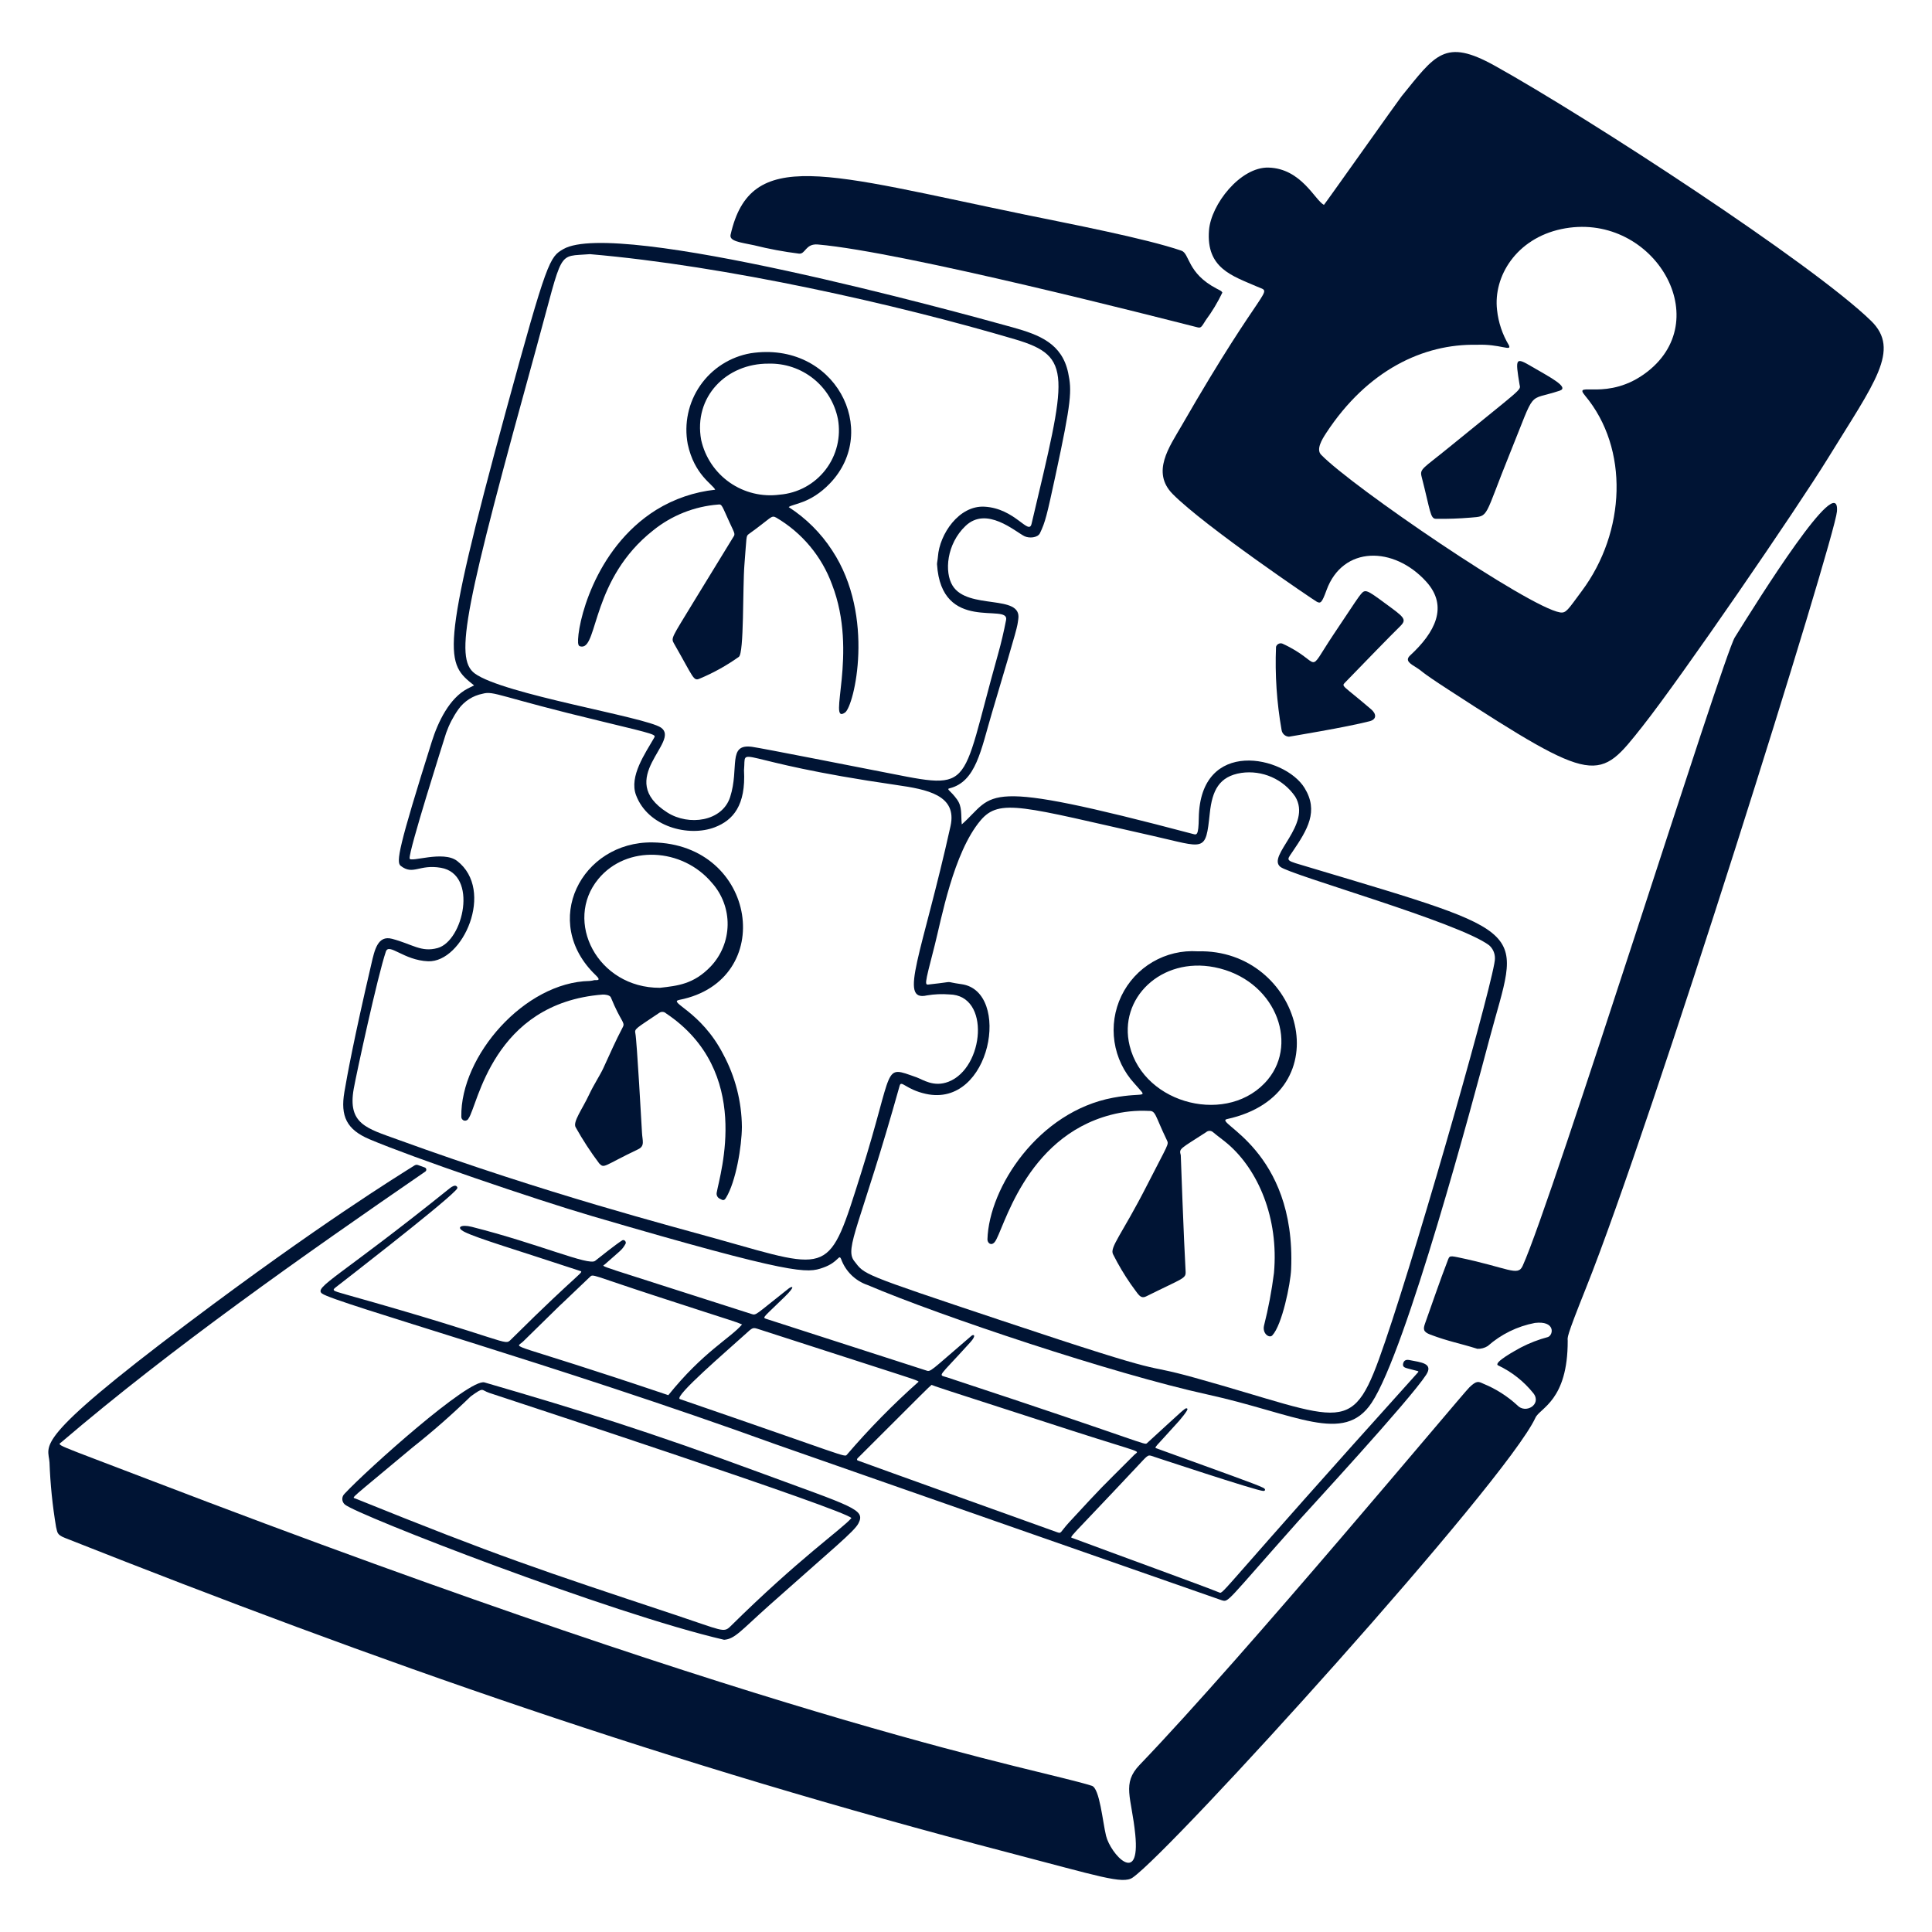 <svg width="320" height="320" viewBox="0 0 320 320" fill="none" xmlns="http://www.w3.org/2000/svg">
<path d="M287.331 105.586C285.387 108.717 257.142 198.792 252.197 209.675C251.379 211.477 249.848 209.984 241.459 208.245C239.859 207.914 240.086 208.074 239.624 209.219C238.794 211.283 236.57 217.717 236.046 219.173C235.704 220.122 235.691 220.597 236.922 221.059C239.97 222.203 241.594 222.435 244.699 223.405C245.302 223.429 245.899 223.27 246.413 222.95C248.626 220.995 251.323 219.672 254.224 219.12C257.602 218.717 257.336 221.061 256.406 221.45C254.842 221.862 253.328 222.446 251.893 223.192C251.054 223.653 247.286 225.694 248.126 226.15C250.403 227.222 252.405 228.802 253.976 230.766C255.408 232.603 252.696 234.261 251.306 232.754C249.666 231.245 247.768 230.038 245.706 229.194C244.906 228.83 244.605 228.595 243.371 229.795C242.07 231.062 206.218 274.149 188.778 292.298C185.757 295.442 187.414 297.632 188.035 303.838C188.904 312.514 183.942 307.086 183.198 304.072C182.632 301.773 182.146 296.203 180.85 295.787C172.168 293.002 132.705 286.507 24.496 245.011C8.552 238.896 9.48 239.461 10.201 238.845C28.493 223.222 50.221 207.965 70.448 194.045C70.504 194.006 70.549 193.952 70.577 193.888C70.606 193.826 70.616 193.757 70.608 193.688C70.6 193.619 70.573 193.554 70.531 193.499C70.489 193.445 70.432 193.403 70.368 193.378C69.995 193.232 69.544 193.069 69.23 192.965C69.137 192.934 69.038 192.923 68.94 192.934C68.842 192.946 68.748 192.979 68.664 193.03C65.728 194.88 52.944 202.736 31.152 219.133C4.945 238.851 8.021 239.275 8.2 242.23C8.33 245.811 8.693 249.381 9.286 252.914C9.534 253.786 9.352 254.171 10.771 254.733C62.931 275.373 110.512 292.115 167.251 306.906C182.016 310.755 185.957 312.13 187.602 310.989C194.072 306.509 249.429 245.445 254.322 234.81C255.062 233.197 259.685 232.003 259.662 222.077C259.662 221.47 259.266 221.883 262.666 213.394C273.659 185.947 303.918 89.117 304.256 84.72C304.8 77.612 291.216 99.328 287.331 105.586Z" fill="#001434"/>
<path d="M202.461 48.461C201.693 50.068 200.773 51.597 199.714 53.028C199.014 54.148 198.925 54.364 198.346 54.218C192.256 52.684 149.718 41.738 135.475 40.496C133.381 40.314 133.429 42.152 132.318 42.007C129.817 41.695 127.336 41.232 124.891 40.62C122.504 40.128 120.768 39.93 121.009 38.872C124.329 24.248 136.734 28.743 169.861 35.567C177.085 37.055 189.714 39.475 195.678 41.52C197.072 42 196.603 45.25 201.531 47.815C202.483 48.311 202.221 48.16 202.461 48.461Z" fill="#001434"/>
<path d="M78.128 203.2C89.302 206.026 97.507 209.699 98.576 208.834C99.401 208.166 102.117 206.029 103.056 205.442C103.387 205.234 103.795 205.685 103.609 206.014C103 207.093 102.819 207.066 100.147 209.446C99.677 209.867 97.825 209.064 124.413 217.619C125.299 217.904 124.929 217.902 130.611 213.43C131.109 213.04 131.987 212.813 129.958 214.803C126.651 218.048 126.205 218.218 126.846 218.426L153.334 226.97C154.195 227.29 153.918 227.224 160.912 221.246C161.232 220.973 161.808 221.112 160.707 222.33C155.225 228.395 155.341 227.63 156.88 228.138C189.971 239.05 189.549 239.426 189.979 239.032C196.467 233.112 196.306 233.112 196.653 233.315C196.933 233.475 195.28 235.35 195.248 235.395C191.123 240.018 191.074 239.715 191.643 239.923C202.64 243.934 207.888 245.76 209.226 246.422C209.672 246.643 209.598 246.949 209.245 246.949C208.19 246.949 190.685 241.126 190.635 241.115C190.091 240.976 190.005 241.134 188.435 242.808C176.629 255.406 177.053 254.53 177.702 254.771C184.902 257.462 199.166 262.627 201.971 263.773C202.65 264.05 202 263.784 234.792 227.387C235.112 227.03 235.011 227.182 233.17 226.664C232.702 226.533 232.258 226.419 232.406 225.832C232.555 225.245 232.982 225.179 233.446 225.27C235.366 225.65 237.462 225.795 236.216 227.712C233.453 231.957 216.653 250.134 215.106 251.872C202.898 265.578 203.558 265.378 202.35 265.05C202.126 264.989 128.627 239.275 128.553 239.248C92.168 226.058 55.304 215.749 53.331 214.245C51.937 213.184 56.261 211.478 74.507 196.805C74.933 196.462 75.392 196.262 75.627 196.485C75.904 196.747 75.704 196.918 75.401 197.232C72.825 199.907 55.992 212.922 55.936 212.965C54.933 213.747 54.816 213.712 57.344 214.424C84.582 222.072 83.473 223.022 84.638 221.867C96.571 210.019 96.886 210.774 95.952 210.466C85.6 207.04 79.091 205.12 76.96 204.053C75.406 203.275 76.409 202.762 78.128 203.2ZM154.296 229.382C153.51 230.072 154.145 229.451 142.296 241.286C142.144 241.446 141.797 241.677 142.027 241.888C142.078 241.936 175.038 253.765 174.997 253.75C175.888 254.07 175.458 253.902 177.142 252.078C183.122 245.61 181.819 247.029 187.894 240.95C188.664 240.181 189.738 240.885 177.632 236.986C154.27 229.453 155.029 229.672 154.296 229.378V229.382ZM152.161 228.85C151.731 228.502 152.192 228.746 125.761 220.187C124.641 219.827 124.739 219.803 123.318 221.099C120.481 223.685 111.606 231.269 112.598 231.728C140.181 241.206 139.885 241.418 140.267 240.95C143.951 236.65 147.925 232.605 152.16 228.845L152.161 228.85ZM110.689 231.09C116.465 223.901 120.963 221.65 122.909 219.374C121.478 218.771 122.909 219.328 108.609 214.659C97.803 211.139 98.27 210.96 97.694 211.512C88.254 220.554 97.413 211.658 86.632 222.208C85.28 223.528 83.308 221.835 110.689 231.082V231.09Z" fill="#001434"/>
<path d="M119.937 271.6C101.057 267.226 59.189 250.95 57.126 249.2C56.994 249.09 56.888 248.954 56.813 248.798C56.739 248.643 56.699 248.475 56.695 248.302C56.692 248.131 56.725 247.962 56.794 247.803C56.862 247.646 56.964 247.506 57.091 247.39C60.798 243.411 77.731 228.238 80.251 228.973C96.294 233.643 107.451 237.122 125.568 243.8C141.376 249.627 143.382 249.973 142.19 252.307C141.499 253.661 138.03 256.434 127.421 265.883C122.736 270.061 121.737 271.466 119.937 271.6ZM141.019 251.44C140.059 250.104 86.267 232.429 81.049 230.709C79.619 230.238 80.237 229.653 77.96 231.29C74.896 234.269 71.682 237.09 68.331 239.742C57.71 248.642 58.251 247.955 58.856 248.2C82.56 257.779 89.36 260.008 111.84 267.477C119.637 270.069 119.856 270.488 120.976 269.382C132.425 258.067 139.392 253.314 141.019 251.446V251.44Z" fill="#001434"/>
<path d="M216.837 143.649C212.837 142.452 212.989 142.68 214.061 141.104C216.586 137.39 218.435 134.361 216.082 130.52C212.802 125.163 198.766 122.142 198.558 135.47C198.512 138.448 198.211 138.294 197.598 138.132C161.733 128.646 165 131.523 159.298 136.547C159.138 134.868 159.392 133.64 158.514 132.416C157.446 130.929 156.69 130.716 157.254 130.577C161.674 129.488 162.464 124.236 164.294 118.084C168.8 102.923 168.434 104.068 168.661 102.544C169.293 98.329 160.304 101.086 157.781 97.008C156.392 94.768 156.774 90.094 159.934 87.099C163.414 83.801 168.094 88.011 169.667 88.803C170.445 89.193 171.878 89.091 172.254 88.304C173.138 86.452 173.374 85.46 174.822 78.758C177.494 66.364 177.542 64.708 176.925 61.764C175.906 56.923 172.229 55.475 167.763 54.23C158.4 51.622 102.15 36.195 93.32 41.252C91.032 42.563 90.634 43.012 83.8 68.065C72.706 108.742 73.888 109.843 78.52 113.521C78.16 113.704 77.795 113.88 77.437 114.065C74.437 115.62 72.546 119.577 71.53 122.803C65.99 140.393 65.579 142.803 66.371 143.412C68.44 145.025 69.411 143.108 73.026 143.732C79.243 144.808 76.747 155.86 72.475 157.027C69.742 157.772 68.301 156.376 64.923 155.494C62.562 154.88 62.043 157.329 61.498 159.708C58.579 172.227 57.517 178.086 57.042 180.862C56.354 184.89 57.426 187.093 61.187 188.691C68.286 191.709 88.576 198.645 98.128 201.443C131.864 211.326 133.691 210.883 136.312 209.973C138.933 209.062 138.923 207.635 139.318 208.55C139.68 209.546 140.26 210.448 141.016 211.19C141.772 211.931 142.685 212.494 143.688 212.837C155.741 217.974 184.434 227.557 199.955 230.963C214.709 234.198 222.566 239.318 227.19 232.341C232.95 223.656 244.01 182.227 246.68 172.157C251.642 153.486 254.739 154.99 216.837 143.649ZM88.934 57.249C93.414 40.977 92.181 42.556 97.72 42.097C120.242 44.033 148.352 50.361 168.12 56.201C177.776 59.056 176.704 62.041 170.859 86.761C170.389 88.748 168.155 84.214 163.077 83.923C158.838 83.678 155.613 88.475 155.35 92.196C155.317 92.66 155.19 93.23 155.2 93.452C155.912 104.985 167.2 99.8 166.642 102.678C166.27 104.598 165.829 106.496 165.299 108.374C158.696 131.819 161.677 130.825 144.819 127.593C142.933 127.232 126.162 123.913 124.557 123.697C120.454 123.145 122.49 127.188 120.933 132.017C119.626 136.075 114.082 136.836 110.533 134.577C101.733 128.977 112.827 122.825 109.475 120.512C106.915 118.752 83.275 114.992 78.624 111.537C75.19 108.993 77.026 100.435 88.934 57.256V57.249ZM119.282 205.349C110.781 202.96 90.901 197.843 65.81 188.726C60.739 186.885 57.557 186.174 58.586 180.354C59.021 177.894 62.538 161.674 63.909 157.617C64.421 156.107 66.85 159.057 70.91 159.217C76.65 159.435 82.022 147.456 75.71 142.595C73.389 140.808 67.931 142.915 67.845 142.185C67.693 140.92 73.378 123.06 73.893 121.404C74.386 120.01 75.07 118.69 75.925 117.483C76.884 116.142 78.321 115.219 79.939 114.904C81.846 114.385 82.514 115.374 99.779 119.512C108.8 121.68 108.64 121.678 108.339 122.216C106.877 124.776 104.179 128.574 105.344 131.691C107.314 136.96 114.08 138.678 118.4 137.017C121.426 135.854 123.552 133.398 123.23 127.577C123.64 123.166 120.765 126.02 148.478 130.022C153.528 130.752 158.573 131.675 157.438 136.822C152.746 157.976 148.728 165.986 153.541 164.869C154.766 164.662 156.012 164.61 157.251 164.709C164.11 164.813 163.011 176.878 157.109 179.168C154.632 180.128 152.874 178.81 151.75 178.416C146.07 176.429 148.259 176.413 142.614 194.326C137.258 211.302 137.808 210.56 119.282 205.355V205.349ZM229.39 222.299C223.886 238.43 223.238 235.259 197.901 228.203C187.958 225.432 195.811 228.725 165.704 218.666C142.376 210.872 143.277 211.165 141.49 208.874C139.808 206.718 142.518 203.01 149.01 179.832C149.288 178.84 150.024 180.446 153.349 181.179C164.19 183.568 167.558 164.17 159.269 163.013C155.926 162.546 158.706 162.533 154.088 163.032C153.11 163.136 153.002 163.63 154.824 156.54C155.894 152.38 157.888 141.232 162.424 135.872C165.565 132.161 169.44 133.611 190.867 138.432C199.63 140.401 199.677 141.312 200.382 134.681C200.779 130.952 201.901 128.588 205.606 128.016C207.309 127.774 209.045 128.013 210.621 128.704C212.195 129.395 213.546 130.512 214.52 131.929C217.381 136.614 209.789 141.732 212.064 143.576C213.762 144.95 241.598 152.755 246.648 156.568C246.954 156.838 247.198 157.171 247.365 157.544C247.53 157.918 247.613 158.323 247.608 158.731C247.805 160.93 235.499 204.411 229.39 222.306V222.299Z" fill="#001434"/>
<path d="M203.232 185.355C222.493 181.149 215.491 157.097 198.379 157.568C195.771 157.397 193.173 158.011 190.918 159.331C188.664 160.651 186.856 162.616 185.728 164.974C184.602 167.331 184.206 169.971 184.594 172.555C184.981 175.139 186.134 177.547 187.904 179.47C190.222 182.166 189.856 180.798 184.37 181.816C172.005 184.109 163.811 196.677 163.552 205.269C163.534 205.851 164.157 206.446 164.763 205.71C166.189 203.976 169.619 188.408 183.994 184.654C186.04 184.117 188.155 183.896 190.269 184.002C191.458 183.955 191.269 184.701 193.258 188.824C193.63 189.598 193.566 189.288 189.955 196.366C185.795 204.526 183.701 206.648 184.381 207.794C185.234 209.49 186.203 211.125 187.285 212.685C188.536 214.328 188.821 215.23 189.867 214.71C196.096 211.614 196.446 211.803 196.373 210.55C196.075 205.49 195.573 191.374 195.573 191.338C195.266 190.203 195.398 190.36 199.768 187.528C199.926 187.386 200.131 187.306 200.344 187.306C200.557 187.306 200.762 187.386 200.92 187.528C201.72 188.208 202.598 188.808 203.394 189.498C208.354 193.774 211.835 201.706 211.008 210.853C210.634 213.797 210.083 216.715 209.355 219.594C209.074 220.907 210.248 221.694 210.725 221.194C212.362 219.464 213.749 212.624 213.851 210.24C214.701 190.342 200.816 185.883 203.232 185.355ZM187.102 173.195C185.182 165.355 192.326 158.457 201.171 160.206C211.072 162.165 215.163 172.554 210.003 178.795C203.67 186.461 189.52 183.093 187.102 173.198V173.195Z" fill="#001434"/>
<path d="M96.376 107.096C99.022 107.163 98.062 95.822 108.179 87.851C111.256 85.367 115.014 83.874 118.957 83.568C119.597 83.469 119.577 83.79 120.835 86.523C121.664 88.321 121.819 88.443 121.467 88.934C121.405 89.022 115.707 98.337 114.838 99.763C111.278 105.63 111.097 105.659 111.638 106.593C114.896 112.268 114.838 112.868 115.888 112.401C118.176 111.446 120.349 110.238 122.368 108.8C123.262 108.238 122.989 97.355 123.302 93.51C123.689 88.745 123.539 88.801 124.043 88.441C127.801 85.758 127.709 85.254 128.577 85.739C132.846 88.247 136.111 92.161 137.811 96.811C142.249 108.28 136.921 120.14 139.968 118.016C141.464 116.972 145.04 102.075 137.833 91.168C135.968 88.293 133.514 85.846 130.633 83.99C131.334 83.414 134.192 83.462 137.446 80.083C145.917 71.283 138.246 56.387 124.326 58.51C122.649 58.804 121.047 59.428 119.613 60.345C118.178 61.263 116.941 62.457 115.972 63.857C115.003 65.257 114.322 66.836 113.968 68.502C113.614 70.167 113.594 71.887 113.91 73.56C115.005 78.66 118.062 80.222 118.459 81.112C114.998 81.482 111.663 82.621 108.699 84.446C98.273 90.955 95.553 103.755 95.75 106.494C95.797 106.947 95.942 107.084 96.376 107.096ZM116.136 72.87C114.837 65.757 120.296 60.179 127.304 60.23C129.99 60.158 132.615 61.038 134.715 62.714C136.816 64.389 138.256 66.754 138.782 69.388C139.048 70.856 139.003 72.364 138.65 73.813C138.297 75.263 137.645 76.623 136.734 77.805C135.824 78.986 134.676 79.964 133.365 80.675C132.053 81.386 130.607 81.815 129.12 81.933C126.215 82.318 123.27 81.602 120.867 79.925C118.463 78.247 116.776 75.73 116.136 72.87Z" fill="#001434"/>
<path d="M112.525 165.609C128.771 162.409 125.422 139.762 108.073 139.53C96.307 139.37 89.427 152.699 98.689 161.541C99.76 162.561 98.649 162.293 98.449 162.341C98.188 162.414 97.92 162.461 97.649 162.48C86.904 162.683 76.246 174.888 76.409 184.947C76.398 185.093 76.439 185.238 76.525 185.358C76.61 185.477 76.734 185.563 76.876 185.6C77.018 185.637 77.169 185.622 77.301 185.56C77.434 185.496 77.54 185.389 77.601 185.256C79.12 183.192 81.561 166.147 99.821 164.731C100.109 164.709 101.008 164.781 101.182 165.211C102.84 169.277 103.582 169.302 103.163 170.107C101.849 172.629 101.233 174.096 99.912 176.96C99.413 178.043 98.321 179.704 97.592 181.269C96.446 183.72 94.824 185.84 95.352 186.72C96.515 188.8 97.817 190.798 99.249 192.702C100.117 193.59 99.941 193.101 105.696 190.357C106.853 189.805 106.398 188.917 106.336 187.637C106.275 186.491 105.475 172.243 105.241 171.189C105.059 170.371 105.309 170.389 109.214 167.746C109.378 167.637 109.574 167.586 109.771 167.602C109.967 167.618 110.153 167.697 110.297 167.832C124.697 177.451 119.257 194.352 118.71 197.534C118.667 197.742 118.699 197.96 118.799 198.147C118.898 198.334 119.061 198.481 119.257 198.563C119.747 198.845 119.958 198.866 120.235 198.418C121.893 195.733 122.864 189.851 122.881 186.648C122.843 182.445 121.781 178.315 119.787 174.614C116.093 167.435 110.525 166.003 112.525 165.609ZM109.313 163.611C98.96 163.651 93.326 152.584 99.099 145.59C103.811 139.88 113.019 140.403 117.91 146.219C119.628 148.137 120.559 150.631 120.517 153.205C120.476 155.779 119.466 158.242 117.688 160.104C114.88 163.016 112.257 163.272 109.313 163.611Z" fill="#001434"/>
<path d="M210.123 27.758C215.549 27.918 217.803 33.182 219.285 33.934C219.781 33.336 231.627 16.585 232.134 15.963C237.734 9.083 239.275 6.264 247.586 10.888C263.115 19.528 300.173 43.665 309.904 53.139C314.848 57.952 310.469 63.368 302.797 75.848C297.6 84.291 278.469 112.185 272.037 120.32C264.795 129.473 264.482 130.195 239.946 114.262C234.901 110.987 235.816 111.339 234.645 110.6C233.598 109.939 232.627 109.425 233.576 108.55C237.645 104.79 239.976 100.469 236.224 96.334C230.846 90.406 222.405 90.366 219.712 97.753C218.946 99.856 218.734 99.993 218.112 99.673C217.674 99.451 199.574 87.206 194.246 81.84C190.635 78.201 193.704 73.989 195.686 70.552C209.662 46.261 210.981 48.677 208.216 47.475C204.078 45.678 199.762 44.435 200.248 38.153C200.568 33.872 205.44 27.621 210.123 27.758ZM244.581 57.107C235.734 56.925 226.462 61.326 219.648 71.737C218.97 72.774 217.955 74.427 218.816 75.317C223.957 80.632 253.206 100.577 258.379 101.432C259.416 101.603 259.691 100.985 261.981 97.912C269.306 88.097 269.853 74.283 262.539 65.533C260.389 62.961 266.304 66.704 272.901 61.533C284.403 52.505 273.397 34.801 258.598 37.945C251.163 39.526 247.31 45.761 247.96 51.347C248.179 53.413 248.848 55.405 249.92 57.184C250.43 58.275 248.48 56.944 244.581 57.107Z" fill="#001434"/>
<path d="M211.349 107.133C211.381 107.025 211.435 106.926 211.507 106.841C211.579 106.755 211.669 106.686 211.77 106.637C211.87 106.587 211.979 106.559 212.091 106.554C212.203 106.549 212.315 106.568 212.419 106.608C219.238 109.749 216.19 112.12 220.861 105.109C224.782 99.219 224.931 98.992 225.411 98.406C226.128 97.526 226.44 97.733 229.427 99.931C232.501 102.192 233.075 102.545 231.966 103.67C230.328 105.333 231.922 103.629 222.79 113.043C222.13 113.725 222.386 113.438 227.118 117.497C227.986 118.243 228.056 119.147 226.845 119.461C223.005 120.456 213.531 122.011 213.494 122.021C213.192 122.006 212.904 121.886 212.68 121.681C212.456 121.477 212.31 121.201 212.269 120.901C211.469 116.358 211.16 111.742 211.349 107.133Z" fill="#001434"/>
<path d="M251.694 63.746C250.957 59.266 250.994 59.126 253.733 60.733C256.579 62.4 260.03 64.15 258.33 64.712C252.802 66.544 254.515 64.17 250.15 74.936C245.69 85.939 246.731 85.47 243.576 85.734C241.664 85.894 239.747 85.96 237.826 85.931C236.882 85.917 236.91 84.581 235.466 78.966C235.123 77.638 235.656 77.643 239.906 74.176C252.106 64.224 251.917 64.677 251.694 63.746Z" fill="#001434"/>
</svg>
